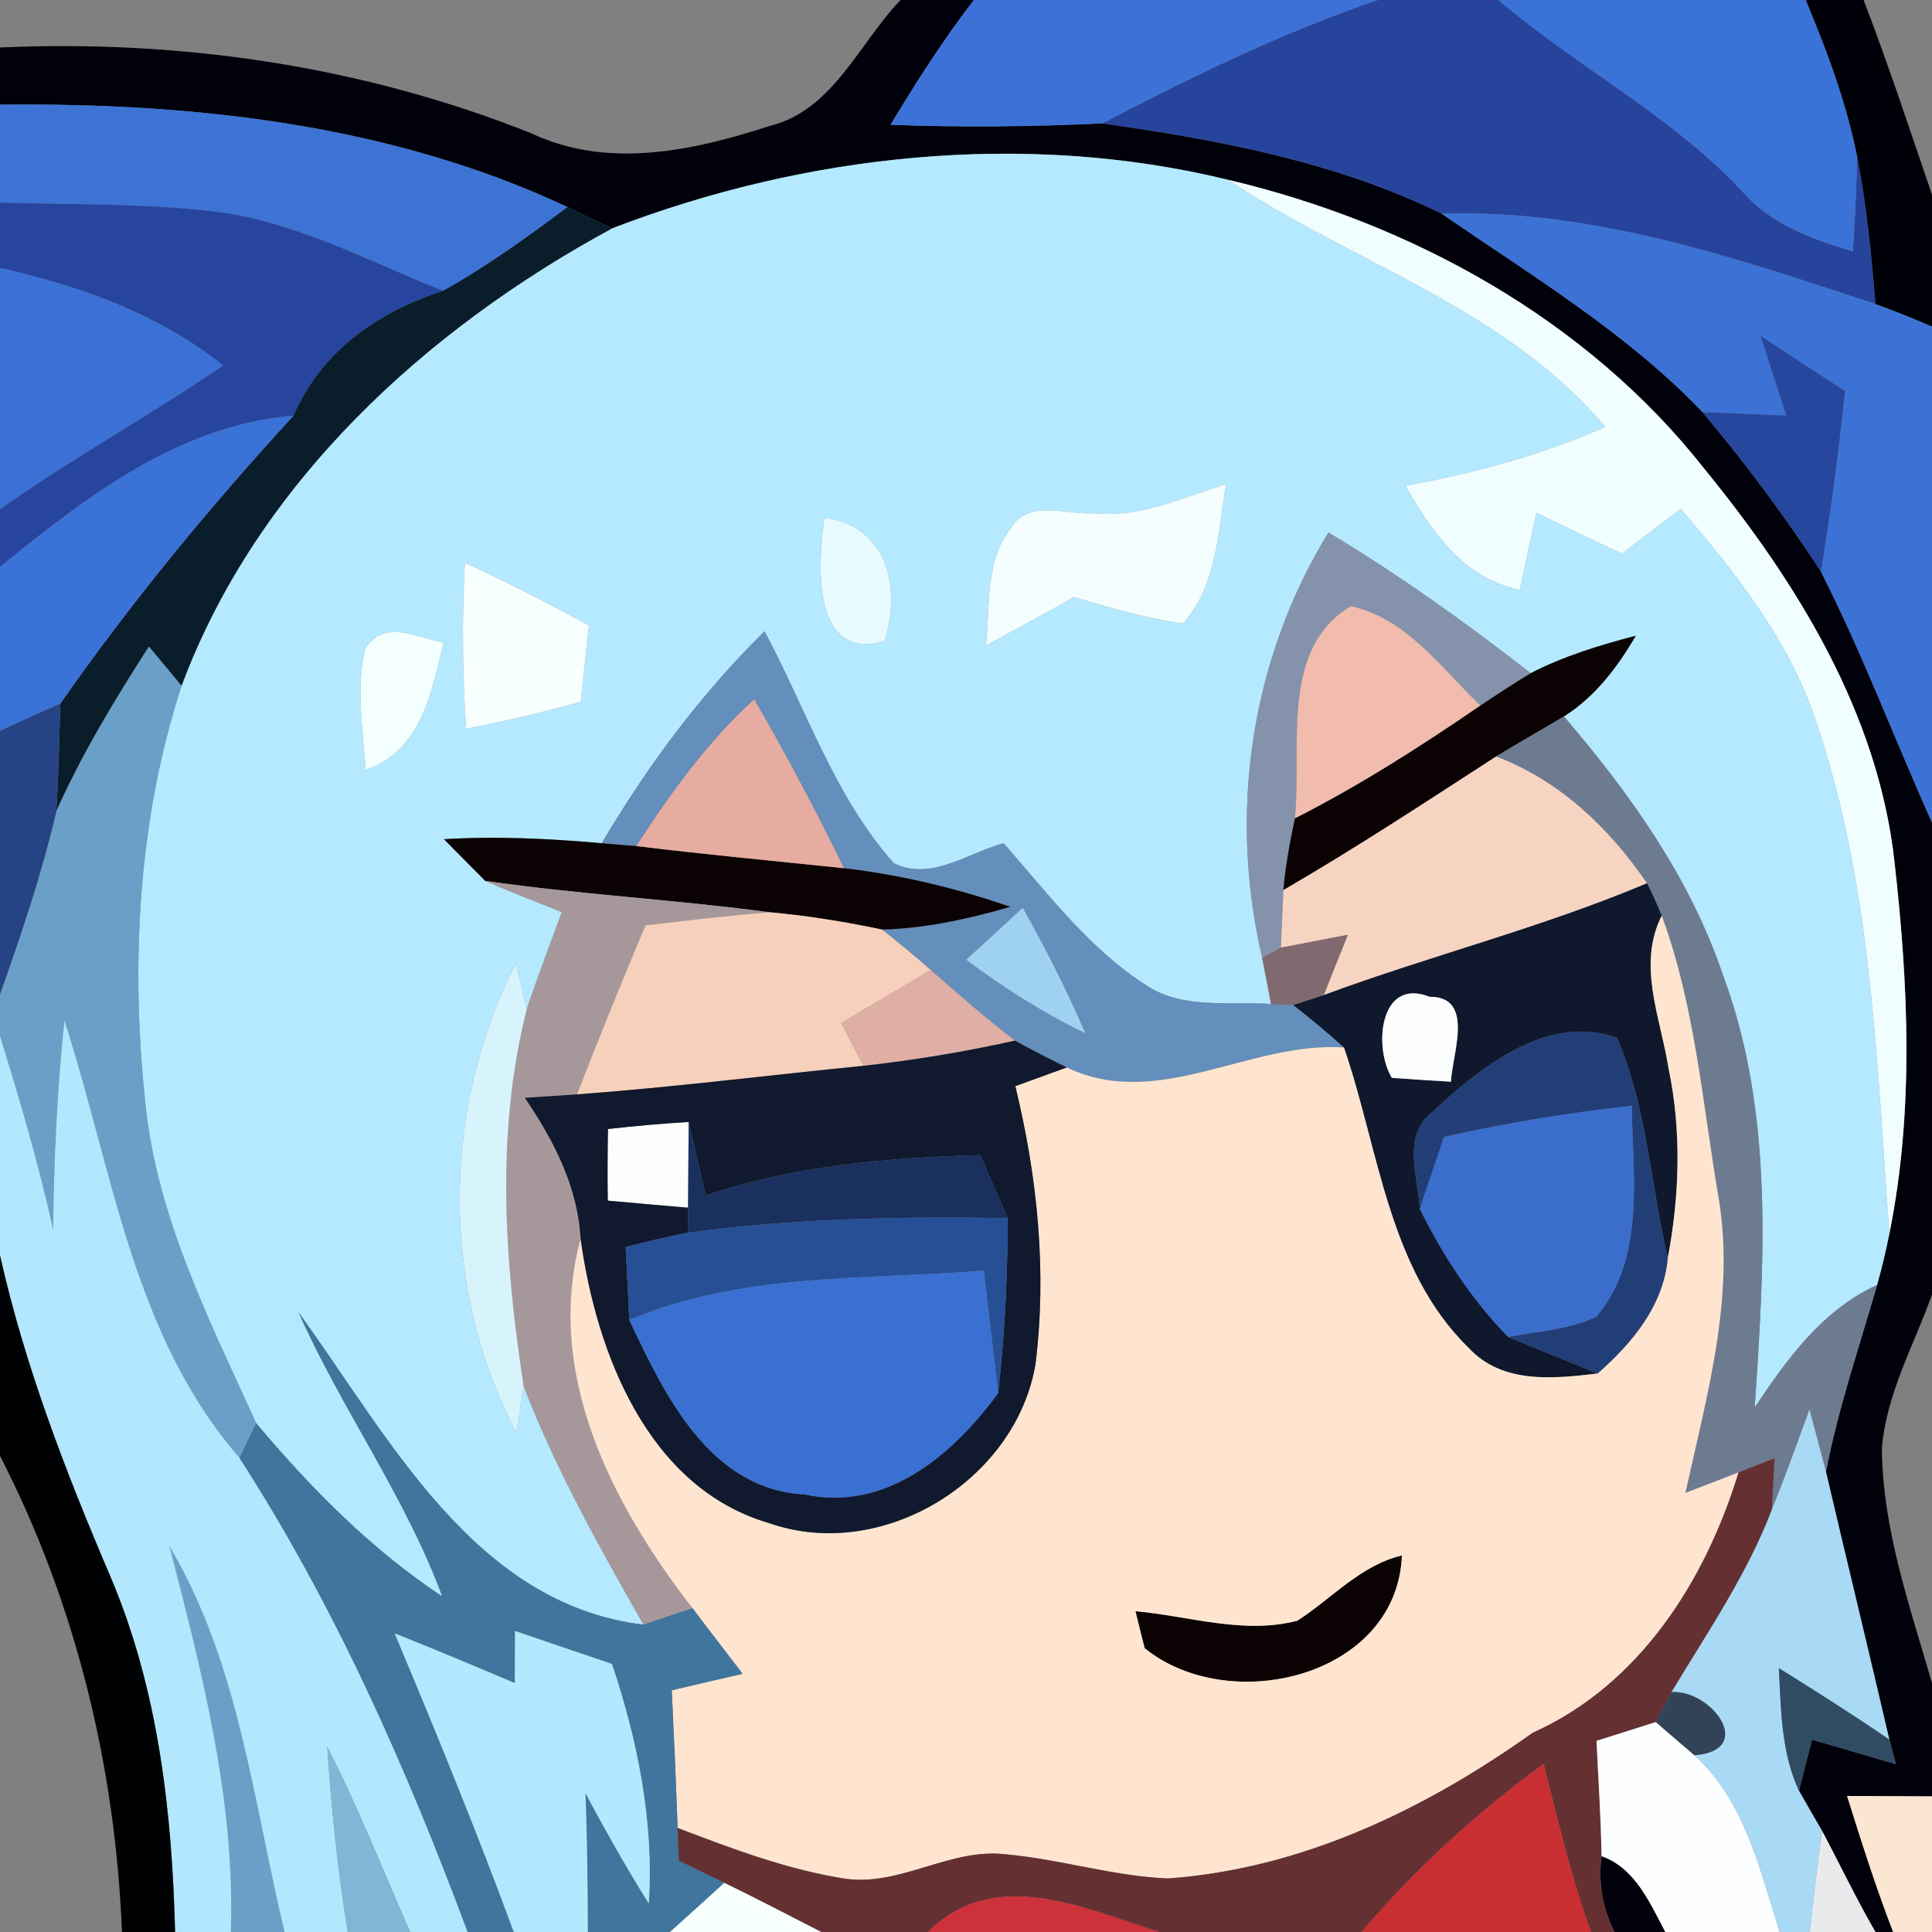 <?xml version="1.0" encoding="UTF-8" ?>
<!DOCTYPE svg PUBLIC "-//W3C//DTD SVG 1.1//EN" "http://www.w3.org/Graphics/SVG/1.1/DTD/svg11.dtd">
<svg width="96pt" height="96pt" viewBox="0 0 96 96" version="1.1" xmlns="http://www.w3.org/2000/svg">
<rect x="0" y="0" width="96" height="96" fill="#808080" stroke="none"/>
<g id="#00010bfe">
<path fill="#00010b" opacity="1.00" d=" M 44.75 0.00 L 48.39 0.00 C 46.87 1.98 45.53 4.07 44.25 6.20 C 47.76 6.33 51.27 6.30 54.78 6.13 C 60.54 6.95 66.37 8.03 71.64 10.62 C 76.10 13.70 80.83 16.53 84.60 20.48 C 86.71 23.00 88.69 25.64 90.48 28.40 C 92.54 32.46 94.14 36.73 96.00 40.87 L 96.00 64.33 C 95.10 66.84 93.73 69.26 93.51 71.97 C 93.54 75.98 94.90 79.82 96.00 83.63 L 96.00 89.26 C 94.59 89.25 93.18 89.25 91.78 89.24 C 92.49 91.51 93.21 93.78 94.07 96.00 L 93.19 96.00 C 92.24 94.36 91.43 92.65 90.54 90.98 C 90.25 90.48 89.67 89.48 89.39 88.98 C 89.55 88.34 89.87 87.07 90.04 86.44 C 91.43 86.84 92.82 87.26 94.21 87.66 C 94.13 87.36 93.96 86.75 93.88 86.44 C 92.85 82.00 91.77 77.57 90.73 73.13 C 91.34 69.97 92.39 66.93 93.27 63.85 C 93.51 63.01 93.71 62.16 93.88 61.31 C 95.11 55.24 94.83 48.97 94.14 42.86 C 93.34 35.48 89.30 28.95 84.70 23.31 C 78.86 15.87 70.12 11.08 61.01 8.93 C 50.93 6.48 40.05 7.64 30.41 11.35 C 29.85 11.09 28.75 10.56 28.20 10.29 C 19.42 6.17 9.59 5.10 0.00 5.20 L 0.00 2.36 C 8.99 1.96 18.01 3.28 26.39 6.62 C 30.20 8.42 34.42 7.50 38.24 6.26 C 41.39 5.49 42.68 2.15 44.75 0.00 Z" />
<path fill="#00010b" opacity="1.00" d=" M 79.58 92.23 C 81.25 92.82 81.98 94.55 82.75 96.00 L 80.22 96.00 C 79.63 94.82 79.41 93.57 79.58 92.23 Z" />
</g>
<g id="#3c72d8ff">
<path fill="#3c72d8" opacity="1.00" d=" M 48.39 0.00 L 68.48 0.00 C 63.73 1.61 59.22 3.82 54.78 6.13 C 51.27 6.30 47.76 6.33 44.25 6.20 C 45.53 4.07 46.87 1.98 48.39 0.00 Z" />
</g>
<g id="#27449cff">
<path fill="#27449c" opacity="1.00" d=" M 68.48 0.00 L 74.46 0.00 C 78.36 3.33 83.01 5.71 86.55 9.48 C 87.97 11.14 90.03 11.88 92.07 12.49 C 92.17 10.92 92.24 9.35 92.28 7.77 C 92.75 10.20 93.00 12.65 93.19 15.11 C 86.21 12.80 79.09 10.38 71.64 10.62 C 66.37 8.03 60.54 6.95 54.78 6.13 C 59.22 3.82 63.73 1.61 68.48 0.00 Z" />
</g>
<g id="#3b72d8ff">
<path fill="#3b72d8" opacity="1.00" d=" M 74.46 0.00 L 89.73 0.00 C 90.78 2.52 91.75 5.09 92.28 7.77 C 92.24 9.35 92.17 10.92 92.07 12.49 C 90.03 11.88 87.97 11.14 86.55 9.48 C 83.01 5.71 78.36 3.33 74.46 0.00 Z" />
</g>
<g id="#000108ff">
<path fill="#000108" opacity="1.00" d=" M 89.73 0.00 L 92.60 0.00 C 93.83 3.19 94.89 6.44 96.00 9.67 L 96.00 16.23 C 95.07 15.83 94.13 15.45 93.19 15.11 C 93.00 12.65 92.75 10.20 92.28 7.77 C 91.75 5.09 90.78 2.52 89.73 0.00 Z" />
</g>
<g id="#3c73d5ff">
<path fill="#3c73d5" opacity="1.00" d=" M 0.00 5.20 C 9.59 5.10 19.42 6.17 28.20 10.29 C 26.21 11.78 24.19 13.24 22.02 14.45 C 18.25 12.96 14.58 10.95 10.49 10.49 C 7.01 10.10 3.50 10.17 0.00 10.07 L 0.00 5.20 Z" />
</g>
<g id="#b4e9ffff">
<path fill="#b4e9ff" opacity="1.00" d=" M 30.41 11.35 C 40.05 7.64 50.93 6.48 61.01 8.93 C 67.23 13.08 74.81 15.31 79.76 21.21 C 76.60 22.62 73.24 23.52 69.84 24.13 C 71.14 26.44 72.73 28.75 75.52 29.31 C 75.79 28.03 76.07 26.76 76.34 25.48 C 77.75 26.17 79.17 26.84 80.59 27.51 C 81.56 26.77 82.54 26.03 83.51 25.28 C 86.24 28.46 88.91 31.82 90.24 35.85 C 93.02 44.03 93.25 52.77 93.88 61.31 C 93.71 62.16 93.51 63.01 93.27 63.85 C 90.56 65.09 88.79 67.53 87.19 69.94 C 87.67 62.76 88.17 55.27 85.59 48.39 C 83.96 43.59 80.98 39.42 77.71 35.60 C 79.26 34.62 80.37 33.15 81.28 31.59 C 79.49 32.06 77.71 32.60 76.06 33.45 C 72.84 30.94 69.51 28.56 66.01 26.46 C 62.14 32.77 61.03 40.40 62.72 47.60 C 62.83 48.17 63.05 49.32 63.16 49.89 C 61.10 49.74 58.83 50.17 57.00 48.99 C 54.14 47.17 52.08 44.42 49.87 41.90 C 48.12 42.37 46.24 43.81 44.41 42.89 C 41.46 39.57 40.06 35.24 37.99 31.37 C 34.82 34.49 32.16 38.07 29.90 41.90 C 27.30 41.67 24.68 41.54 22.06 41.70 C 22.58 42.22 23.60 43.25 24.11 43.77 C 25.37 44.32 26.65 44.82 27.92 45.32 C 27.33 46.93 26.72 48.53 26.17 50.16 C 26.04 49.59 25.77 48.44 25.64 47.87 C 21.93 55.07 21.88 64.02 25.66 71.20 C 25.75 70.62 25.93 69.46 26.02 68.88 C 27.62 73.02 29.79 76.89 31.98 80.73 C 23.55 79.72 19.32 71.38 14.84 65.22 C 16.99 70.04 20.14 74.36 21.98 79.33 C 18.44 76.99 15.45 73.95 12.73 70.72 C 10.42 65.64 7.82 60.54 7.23 54.91 C 6.48 47.95 6.84 40.77 9.02 34.08 C 12.76 24.03 21.15 16.36 30.41 11.35 M 54.38 25.50 C 52.99 25.62 51.11 24.74 50.22 26.27 C 48.92 27.90 49.21 30.13 48.99 32.07 C 50.45 31.29 51.91 30.49 53.36 29.67 C 55.15 30.19 56.94 30.73 58.79 30.98 C 60.47 29.07 60.53 26.43 60.92 24.06 C 58.79 24.70 56.66 25.75 54.38 25.50 M 40.96 25.74 C 40.64 27.98 40.32 32.93 43.95 31.85 C 44.80 29.24 44.10 26.10 40.96 25.74 M 23.10 27.97 C 22.95 30.72 22.98 33.47 23.16 36.21 C 25.08 35.84 26.98 35.39 28.86 34.87 C 28.99 33.60 29.12 32.34 29.26 31.08 C 27.24 29.97 25.19 28.93 23.10 27.97 M 18.15 32.23 C 17.67 34.21 18.04 36.25 18.17 38.25 C 20.94 37.31 21.44 34.41 22.04 31.93 C 20.71 31.68 19.10 30.73 18.15 32.23 Z" />
</g>
<g id="#f1feffff">
<path fill="#f1feff" opacity="1.00" d=" M 61.01 8.93 C 70.12 11.08 78.86 15.87 84.70 23.31 C 89.30 28.95 93.34 35.48 94.14 42.86 C 94.83 48.97 95.11 55.24 93.88 61.31 C 93.25 52.77 93.02 44.03 90.24 35.85 C 88.91 31.82 86.24 28.46 83.51 25.28 C 82.54 26.03 81.56 26.77 80.59 27.51 C 79.17 26.84 77.75 26.17 76.34 25.48 C 76.07 26.76 75.79 28.03 75.52 29.31 C 72.73 28.75 71.14 26.44 69.84 24.13 C 73.24 23.52 76.60 22.62 79.76 21.21 C 74.81 15.31 67.23 13.08 61.01 8.93 Z" />
</g>
<g id="#27459eff">
<path fill="#27459e" opacity="1.00" d=" M 0.00 10.07 C 3.50 10.17 7.01 10.10 10.49 10.49 C 14.58 10.95 18.25 12.96 22.02 14.45 C 18.75 15.52 15.97 17.45 14.58 20.66 C 8.90 21.11 4.26 24.71 0.00 28.17 L 0.00 25.30 C 3.59 22.76 7.45 20.64 11.08 18.16 C 7.86 15.58 3.97 14.22 0.00 13.31 L 0.00 10.07 Z" />
</g>
<g id="#0a1d2bff">
<path fill="#0a1d2b" opacity="1.00" d=" M 28.20 10.29 C 28.75 10.56 29.85 11.09 30.41 11.35 C 21.15 16.36 12.76 24.03 9.02 34.08 C 8.62 33.59 7.80 32.62 7.40 32.13 C 5.71 34.76 4.08 37.45 2.80 40.31 C 2.91 38.53 2.94 36.74 3.00 34.96 C 6.52 29.92 10.42 25.19 14.58 20.66 C 15.97 17.45 18.75 15.52 22.02 14.45 C 24.19 13.24 26.21 11.78 28.20 10.29 Z" />
</g>
<g id="#3c72d6ff">
<path fill="#3c72d6" opacity="1.00" d=" M 71.64 10.62 C 79.09 10.38 86.21 12.80 93.19 15.11 C 94.13 15.45 95.07 15.83 96.00 16.23 L 96.00 40.87 C 94.14 36.73 92.54 32.46 90.48 28.40 C 90.97 25.43 91.37 22.43 91.68 19.43 C 90.27 18.52 88.87 17.60 87.48 16.69 C 87.90 18.01 88.33 19.33 88.76 20.65 C 87.37 20.59 85.99 20.53 84.60 20.48 C 80.83 16.53 76.10 13.70 71.64 10.62 Z" />
</g>
<g id="#3b71d6ff">
<path fill="#3b71d6" opacity="1.00" d=" M 0.00 13.31 C 3.97 14.22 7.86 15.58 11.08 18.16 C 7.45 20.64 3.59 22.76 0.00 25.30 L 0.00 13.31 Z" />
</g>
<g id="#27479fff">
<path fill="#27479f" opacity="1.00" d=" M 87.48 16.69 C 88.87 17.60 90.27 18.52 91.68 19.43 C 91.37 22.43 90.97 25.43 90.48 28.40 C 88.69 25.64 86.71 23.00 84.60 20.48 C 85.99 20.53 87.37 20.59 88.76 20.65 C 88.33 19.33 87.90 18.01 87.48 16.69 Z" />
</g>
<g id="#3b72d7ff">
<path fill="#3b72d7" opacity="1.00" d=" M 0.00 28.17 C 4.26 24.71 8.90 21.11 14.58 20.66 C 10.42 25.19 6.52 29.92 3.00 34.96 C 1.99 35.40 0.99 35.85 0.00 36.32 L 0.00 28.17 Z" />
</g>
<g id="#f4feffff">
<path fill="#f4feff" opacity="1.00" d=" M 54.38 25.50 C 56.66 25.75 58.79 24.70 60.92 24.06 C 60.53 26.43 60.47 29.07 58.79 30.98 C 56.94 30.73 55.15 30.19 53.36 29.67 C 51.91 30.49 50.45 31.29 48.99 32.07 C 49.21 30.13 48.92 27.90 50.22 26.27 C 51.11 24.74 52.99 25.62 54.38 25.50 Z" />
</g>
<g id="#e7fbffff">
<path fill="#e7fbff" opacity="1.00" d=" M 40.96 25.74 C 44.10 26.10 44.80 29.24 43.95 31.85 C 40.32 32.93 40.64 27.98 40.96 25.74 Z" />
</g>
<g id="#8493abff">
<path fill="#8493ab" opacity="1.00" d=" M 62.72 47.60 C 61.03 40.40 62.14 32.77 66.01 26.46 C 69.51 28.56 72.84 30.94 76.06 33.45 C 75.21 33.97 74.38 34.51 73.56 35.06 C 71.62 33.20 69.89 30.72 67.12 30.12 C 63.55 32.26 64.71 37.17 64.34 40.67 C 64.10 41.84 63.87 43.03 63.77 44.23 C 63.74 44.94 63.68 46.38 63.65 47.09 L 62.72 47.60 Z" />
</g>
<g id="#f8ffffff">
<path fill="#f8ffff" opacity="1.00" d=" M 23.10 27.97 C 25.19 28.93 27.24 29.97 29.26 31.08 C 29.12 32.34 28.99 33.60 28.86 34.87 C 26.98 35.39 25.08 35.84 23.16 36.21 C 22.98 33.47 22.95 30.72 23.10 27.97 Z" />
<path fill="#f8ffff" opacity="1.00" d=" M 33.28 96.00 C 34.19 95.19 35.09 94.37 35.99 93.55 C 37.61 94.34 39.21 95.17 40.82 96.00 L 33.28 96.00 Z" />
</g>
<g id="#f1bbaeff">
<path fill="#f1bbae" opacity="1.00" d=" M 64.34 40.67 C 64.71 37.17 63.55 32.26 67.12 30.12 C 69.89 30.72 71.62 33.20 73.56 35.06 C 70.59 37.10 67.55 39.04 64.34 40.67 Z" />
</g>
<g id="#f4ffffff">
<path fill="#f4ffff" opacity="1.00" d=" M 18.15 32.23 C 19.10 30.73 20.71 31.68 22.04 31.93 C 21.44 34.41 20.94 37.31 18.17 38.25 C 18.04 36.25 17.67 34.21 18.15 32.23 Z" />
</g>
<g id="#6aa0c8ff">
<path fill="#6aa0c8" opacity="1.00" d=" M 2.80 40.31 C 4.08 37.45 5.71 34.76 7.40 32.13 C 7.80 32.62 8.62 33.59 9.02 34.08 C 6.84 40.77 6.48 47.95 7.23 54.91 C 7.82 60.54 10.42 65.64 12.73 70.72 C 12.52 71.15 12.11 72.01 11.90 72.44 C 6.58 66.33 5.61 58.13 3.20 50.71 C 2.84 54.16 2.68 57.62 2.64 61.09 C 1.92 57.84 0.98 54.65 0.00 51.48 L 0.00 49.41 C 1.06 46.42 2.08 43.41 2.80 40.31 Z" />
<path fill="#6aa0c8" opacity="1.00" d=" M 8.42 76.83 C 11.89 82.68 12.58 89.52 14.14 96.00 L 11.47 96.00 C 11.69 89.45 10.04 83.11 8.42 76.83 Z" />
</g>
<g id="#648ebbff">
<path fill="#648ebb" opacity="1.00" d=" M 29.90 41.90 C 32.16 38.07 34.82 34.49 37.99 31.37 C 40.06 35.24 41.46 39.57 44.41 42.89 C 46.24 43.81 48.12 42.37 49.87 41.90 C 52.08 44.42 54.14 47.17 57.00 48.99 C 58.83 50.17 61.10 49.74 63.16 49.89 C 63.43 49.91 63.98 49.93 64.26 49.94 C 65.12 50.61 65.97 51.31 66.78 52.05 C 62.10 51.73 57.54 55.22 53.01 53.04 C 52.14 52.62 51.29 52.18 50.44 51.71 C 48.99 50.61 47.62 49.40 46.25 48.20 C 45.46 47.51 44.65 46.84 43.83 46.19 C 46.00 46.13 48.12 45.66 50.20 45.06 C 47.52 44.13 44.75 43.47 41.93 43.14 C 40.55 40.29 39.06 37.50 37.48 34.75 C 35.15 36.86 33.32 39.42 31.62 42.04 C 31.19 42.01 30.33 41.94 29.90 41.90 M 48.01 47.69 C 49.87 49.08 51.84 50.33 53.93 51.34 C 53.01 49.21 51.96 47.14 50.82 45.11 C 49.89 45.97 48.95 46.83 48.01 47.69 Z" />
</g>
<g id="#0a0203ff">
<path fill="#0a0203" opacity="1.00" d=" M 76.06 33.45 C 77.71 32.60 79.49 32.06 81.28 31.59 C 80.37 33.15 79.26 34.62 77.71 35.60 C 76.59 36.27 75.45 36.91 74.34 37.59 C 70.85 39.85 67.37 42.14 63.77 44.23 C 63.87 43.03 64.10 41.84 64.34 40.67 C 67.55 39.04 70.59 37.10 73.56 35.06 C 74.38 34.51 75.21 33.97 76.06 33.45 Z" />
<path fill="#0a0203" opacity="1.00" d=" M 22.06 41.70 C 24.68 41.54 27.30 41.67 29.90 41.90 C 30.33 41.94 31.19 42.01 31.62 42.04 C 35.05 42.46 38.49 42.78 41.93 43.14 C 44.75 43.47 47.52 44.13 50.20 45.06 C 48.12 45.66 46.00 46.13 43.83 46.19 C 41.98 45.80 40.13 45.50 38.25 45.33 C 33.55 44.70 28.81 44.45 24.11 43.77 C 23.60 43.25 22.58 42.22 22.06 41.70 Z" />
<path fill="#0a0203" opacity="1.00" d=" M 64.47 80.53 C 66.19 79.42 67.60 77.78 69.66 77.29 C 69.42 83.31 61.11 85.32 56.88 81.90 C 56.76 81.44 56.53 80.52 56.42 80.06 C 59.08 80.30 61.82 81.23 64.47 80.53 Z" />
</g>
<g id="#264485ff">
<path fill="#264485" opacity="1.00" d=" M 0.00 36.32 C 0.99 35.85 1.99 35.40 3.00 34.96 C 2.94 36.74 2.91 38.53 2.80 40.31 C 2.08 43.41 1.06 46.42 0.00 49.41 L 0.00 36.32 Z" />
</g>
<g id="#e7aca1ff">
<path fill="#e7aca1" opacity="1.00" d=" M 31.62 42.04 C 33.32 39.42 35.15 36.86 37.48 34.75 C 39.06 37.50 40.55 40.29 41.93 43.14 C 38.49 42.78 35.05 42.46 31.62 42.04 Z" />
</g>
<g id="#6d7b91ff">
<path fill="#6d7b91" opacity="1.00" d=" M 74.34 37.59 C 75.45 36.91 76.59 36.27 77.71 35.60 C 80.98 39.42 83.96 43.59 85.59 48.39 C 88.17 55.27 87.67 62.76 87.19 69.94 C 88.79 67.53 90.56 65.09 93.27 63.85 C 92.39 66.93 91.34 69.97 90.73 73.13 C 90.46 72.10 90.19 71.07 89.91 70.04 C 89.31 71.70 88.71 73.37 88.04 75.01 C 88.08 74.37 88.14 73.09 88.18 72.46 C 87.73 72.63 86.83 72.99 86.39 73.16 C 85.73 73.42 84.41 73.93 83.75 74.18 C 84.80 69.35 86.25 64.42 85.38 59.43 C 84.59 54.77 84.22 49.97 82.57 45.50 C 82.35 44.95 82.10 44.41 81.84 43.89 C 79.96 41.14 77.49 38.78 74.34 37.59 Z" />
</g>
<g id="#f7d3c2ff">
<path fill="#f7d3c2" opacity="1.00" d=" M 63.77 44.23 C 67.37 42.14 70.85 39.85 74.34 37.59 C 77.49 38.78 79.96 41.14 81.84 43.89 C 76.61 46.10 71.09 47.48 65.77 49.45 C 66.17 48.45 66.57 47.45 66.97 46.45 C 66.14 46.61 64.48 46.93 63.65 47.09 C 63.68 46.38 63.74 44.94 63.77 44.23 Z" />
</g>
<g id="#a6979bff">
<path fill="#a6979b" opacity="1.00" d=" M 24.11 43.77 C 28.81 44.45 33.55 44.70 38.25 45.33 C 36.19 45.49 34.13 45.74 32.07 45.98 C 30.91 48.76 29.76 51.56 28.67 54.38 C 28.03 54.42 26.73 54.51 26.08 54.55 C 27.51 56.65 28.71 58.96 28.85 61.55 C 27.04 68.25 30.40 74.75 34.41 79.91 C 33.80 80.11 32.59 80.52 31.98 80.73 C 29.79 76.89 27.62 73.02 26.02 68.88 C 25.07 62.68 24.62 56.31 26.17 50.16 C 26.72 48.53 27.33 46.93 27.92 45.32 C 26.65 44.82 25.37 44.32 24.11 43.77 Z" />
</g>
<g id="#0f182cff">
<path fill="#0f182c" opacity="1.00" d=" M 81.84 43.89 C 82.10 44.41 82.35 44.95 82.57 45.50 C 81.33 47.96 82.52 50.58 82.91 53.09 C 83.56 56.19 83.46 59.41 82.87 62.51 C 82.02 58.87 81.83 55.03 80.35 51.57 C 76.90 50.33 73.55 53.04 71.17 55.26 C 69.64 56.43 70.47 58.47 70.55 60.07 C 71.70 62.38 73.12 64.58 74.94 66.43 C 76.41 67.05 77.90 67.63 79.38 68.25 C 77.18 68.51 74.65 68.78 72.98 66.98 C 68.97 63.07 68.52 57.10 66.78 52.05 C 65.97 51.31 65.12 50.61 64.26 49.94 C 64.64 49.81 65.39 49.57 65.77 49.45 C 71.09 47.48 76.61 46.10 81.84 43.89 M 69.16 53.56 C 69.89 53.61 71.37 53.71 72.10 53.75 C 72.14 52.43 73.32 49.51 71.03 49.53 C 68.56 48.55 68.23 52.02 69.16 53.56 Z" />
</g>
<g id="#9ed2f0ff">
<path fill="#9ed2f0" opacity="1.00" d=" M 48.01 47.69 C 48.95 46.83 49.89 45.97 50.82 45.11 C 51.96 47.14 53.01 49.21 53.93 51.34 C 51.84 50.33 49.87 49.08 48.01 47.69 Z" />
</g>
<g id="#f6d0bbff">
<path fill="#f6d0bb" opacity="1.00" d=" M 32.07 45.98 C 34.13 45.74 36.19 45.49 38.25 45.33 C 40.13 45.50 41.98 45.80 43.83 46.19 C 44.65 46.84 45.46 47.51 46.25 48.20 C 44.77 49.08 43.29 49.96 41.80 50.83 C 42.08 51.36 42.63 52.43 42.91 52.96 C 38.16 53.43 33.43 54.03 28.67 54.38 C 29.76 51.56 30.91 48.76 32.07 45.98 Z" />
</g>
<g id="#ffe5d0ff">
<path fill="#ffe5d0" opacity="1.00" d=" M 82.91 53.09 C 82.52 50.58 81.33 47.96 82.57 45.50 C 84.22 49.97 84.59 54.77 85.38 59.43 C 86.25 64.42 84.80 69.35 83.75 74.18 C 84.41 73.93 85.73 73.42 86.39 73.16 C 84.74 78.56 81.47 83.72 76.16 86.10 C 70.81 89.91 64.67 92.87 58.03 93.34 C 55.31 93.23 52.68 92.38 49.97 92.14 C 47.22 91.81 44.73 93.75 41.98 93.35 C 39.11 92.90 36.37 91.86 33.67 90.83 C 33.59 88.55 33.49 86.27 33.38 83.99 C 34.55 83.71 35.73 83.44 36.90 83.17 C 36.07 82.08 35.23 81.00 34.41 79.91 C 30.40 74.75 27.04 68.25 28.85 61.55 C 29.63 67.22 32.19 73.92 38.21 75.68 C 43.82 77.65 50.46 73.59 51.45 67.80 C 52.03 63.17 51.55 58.48 50.45 53.97 C 51.31 53.66 52.16 53.35 53.01 53.04 C 57.54 55.22 62.10 51.73 66.78 52.05 C 68.52 57.10 68.97 63.07 72.98 66.98 C 74.65 68.78 77.18 68.51 79.38 68.25 C 81.09 66.75 82.66 64.88 82.87 62.51 C 83.46 59.41 83.56 56.19 82.91 53.09 M 64.47 80.53 C 61.82 81.23 59.08 80.30 56.42 80.06 C 56.53 80.52 56.76 81.44 56.88 81.90 C 61.11 85.32 69.42 83.31 69.66 77.29 C 67.60 77.78 66.19 79.42 64.47 80.53 Z" />
</g>
<g id="#806a6fff">
<path fill="#806a6f" opacity="1.00" d=" M 62.72 47.60 L 63.65 47.09 C 64.48 46.93 66.14 46.61 66.97 46.45 C 66.57 47.45 66.17 48.45 65.77 49.45 C 65.39 49.57 64.64 49.81 64.26 49.94 C 63.98 49.93 63.43 49.91 63.16 49.89 C 63.05 49.32 62.83 48.17 62.72 47.60 Z" />
</g>
<g id="#d7f4fdff">
<path fill="#d7f4fd" opacity="1.00" d=" M 25.66 71.20 C 21.88 64.02 21.93 55.07 25.64 47.87 C 25.77 48.44 26.04 49.59 26.17 50.16 C 24.62 56.31 25.07 62.68 26.02 68.88 C 25.93 69.46 25.75 70.62 25.66 71.20 Z" />
</g>
<g id="#dfaea5ff">
<path fill="#dfaea5" opacity="1.00" d=" M 46.25 48.20 C 47.62 49.40 48.99 50.61 50.44 51.71 C 47.95 52.26 45.44 52.68 42.91 52.96 C 42.63 52.43 42.08 51.36 41.80 50.83 C 43.29 49.96 44.77 49.08 46.25 48.20 Z" />
</g>
<g id="#fcfdfdff">
<path fill="#fcfdfd" opacity="1.00" d=" M 69.16 53.56 C 68.23 52.02 68.56 48.55 71.03 49.53 C 73.32 49.51 72.14 52.43 72.10 53.75 C 71.37 53.71 69.89 53.61 69.16 53.56 Z" />
<path fill="#fcfdfd" opacity="1.00" d=" M 30.21 56.10 C 31.54 55.95 32.88 55.83 34.22 55.75 C 34.21 57.17 34.20 58.59 34.19 60.01 C 32.86 59.90 31.53 59.78 30.20 59.66 C 30.18 58.47 30.19 57.29 30.21 56.10 Z" />
</g>
<g id="#b2e7feff">
<path fill="#b2e7fe" opacity="1.00" d=" M 3.20 50.71 C 5.61 58.13 6.58 66.33 11.90 72.44 C 16.64 79.79 20.19 87.82 23.24 96.00 L 20.38 96.00 C 19.02 92.92 17.80 89.79 16.26 86.80 C 16.47 89.88 16.78 92.95 17.28 96.00 L 14.14 96.00 C 12.58 89.52 11.89 82.68 8.42 76.83 C 10.04 83.11 11.69 89.45 11.47 96.00 L 8.70 96.00 C 8.55 90.01 7.86 83.94 5.50 78.37 C 3.28 73.18 1.24 67.90 0.00 62.38 L 0.00 51.48 C 0.98 54.65 1.92 57.84 2.64 61.09 C 2.68 57.62 2.84 54.16 3.20 50.71 Z" />
</g>
<g id="#223e77ff">
<path fill="#223e77" opacity="1.00" d=" M 71.17 55.26 C 73.55 53.04 76.90 50.33 80.35 51.57 C 81.83 55.03 82.02 58.87 82.87 62.51 C 82.66 64.88 81.09 66.75 79.38 68.25 C 77.90 67.63 76.41 67.05 74.94 66.43 C 76.41 66.14 77.96 66.08 79.33 65.42 C 81.77 62.50 81.13 58.46 81.08 54.95 C 77.95 55.29 74.83 55.80 71.75 56.50 C 71.35 57.69 70.95 58.88 70.55 60.07 C 70.47 58.47 69.64 56.43 71.17 55.26 Z" />
</g>
<g id="#10192dff">
<path fill="#10192d" opacity="1.00" d=" M 42.91 52.96 C 45.44 52.68 47.95 52.26 50.44 51.71 C 51.29 52.18 52.14 52.62 53.01 53.04 C 52.16 53.35 51.31 53.66 50.45 53.97 C 51.55 58.48 52.03 63.17 51.45 67.80 C 50.46 73.59 43.82 77.65 38.21 75.68 C 32.19 73.92 29.63 67.22 28.85 61.55 C 28.71 58.96 27.51 56.65 26.08 54.55 C 26.73 54.51 28.03 54.42 28.67 54.38 C 33.43 54.03 38.16 53.43 42.91 52.96 M 30.21 56.10 C 30.19 57.29 30.18 58.47 30.20 59.66 C 31.53 59.78 32.86 59.90 34.19 60.01 L 34.18 61.25 C 33.14 61.46 32.11 61.69 31.09 61.97 C 31.15 63.17 31.21 64.38 31.27 65.59 C 33.03 69.32 35.25 74.00 39.99 74.26 C 44.06 75.13 47.38 72.25 49.60 69.22 C 49.93 66.33 50.06 63.43 50.08 60.53 C 49.62 59.49 49.16 58.44 48.71 57.40 C 44.10 57.52 39.46 57.92 35.07 59.40 C 34.79 58.18 34.50 56.96 34.22 55.75 C 32.88 55.83 31.54 55.95 30.21 56.10 Z" />
</g>
<g id="#3a6dccff">
<path fill="#3a6dcc" opacity="1.00" d=" M 71.75 56.50 C 74.83 55.80 77.95 55.29 81.08 54.95 C 81.13 58.46 81.77 62.50 79.33 65.42 C 77.96 66.08 76.41 66.14 74.94 66.43 C 73.12 64.58 71.70 62.38 70.55 60.07 C 70.95 58.88 71.35 57.69 71.75 56.50 Z" />
</g>
<g id="#1a305eff">
<path fill="#1a305e" opacity="1.00" d=" M 34.22 55.75 C 34.50 56.96 34.79 58.18 35.07 59.40 C 39.46 57.92 44.10 57.52 48.71 57.40 C 49.16 58.44 49.62 59.49 50.08 60.53 C 44.77 60.44 39.45 60.54 34.18 61.25 L 34.19 60.01 C 34.20 58.59 34.21 57.17 34.22 55.75 Z" />
</g>
<g id="#274f95ff">
<path fill="#274f95" opacity="1.00" d=" M 34.18 61.25 C 39.45 60.54 44.77 60.44 50.08 60.53 C 50.06 63.43 49.93 66.33 49.60 69.22 C 49.36 67.19 49.12 65.17 48.88 63.14 C 42.98 63.60 36.84 63.23 31.27 65.59 C 31.21 64.38 31.15 63.17 31.09 61.97 C 32.11 61.69 33.14 61.46 34.18 61.25 Z" />
</g>
<g id="#000103fe">
<path fill="#000103" opacity="1.00" d=" M 0.00 62.38 C 1.24 67.90 3.28 73.18 5.50 78.37 C 7.86 83.94 8.55 90.01 8.70 96.00 L 6.06 96.00 C 5.73 87.77 3.77 79.68 0.00 72.34 L 0.00 62.38 Z" />
</g>
<g id="#3970d1ff">
<path fill="#3970d1" opacity="1.00" d=" M 31.27 65.59 C 36.84 63.23 42.98 63.60 48.88 63.14 C 49.12 65.17 49.36 67.19 49.60 69.22 C 47.38 72.25 44.06 75.13 39.99 74.26 C 35.25 74.00 33.03 69.32 31.27 65.59 Z" />
</g>
<g id="#40759dff">
<path fill="#40759d" opacity="1.00" d=" M 14.84 65.22 C 19.32 71.38 23.55 79.72 31.98 80.73 C 32.59 80.52 33.80 80.11 34.41 79.91 C 35.23 81.00 36.07 82.08 36.90 83.17 C 35.73 83.44 34.55 83.71 33.38 83.99 C 33.49 86.27 33.59 88.55 33.67 90.83 C 33.68 91.24 33.71 92.05 33.73 92.46 C 34.48 92.82 35.24 93.18 35.99 93.55 C 35.09 94.37 34.19 95.19 33.28 96.00 L 29.21 96.00 C 29.20 93.70 29.18 91.40 29.09 89.10 C 30.08 90.96 31.12 92.80 32.24 94.59 C 32.50 90.52 31.69 86.51 30.41 82.68 C 28.80 82.14 27.20 81.59 25.59 81.04 C 25.59 81.90 25.58 82.77 25.58 83.63 C 23.60 82.79 21.61 81.96 19.61 81.16 C 21.67 86.07 23.69 91.00 25.53 96.00 L 23.24 96.00 C 20.19 87.82 16.64 79.79 11.90 72.44 C 12.11 72.01 12.52 71.15 12.73 70.72 C 15.45 73.95 18.44 76.99 21.98 79.33 C 20.14 74.36 16.99 70.04 14.84 65.22 Z" />
</g>
<g id="#a8d9f5ff">
<path fill="#a8d9f5" opacity="1.00" d=" M 88.04 75.01 C 88.71 73.37 89.31 71.70 89.91 70.04 C 90.19 71.07 90.46 72.10 90.73 73.13 C 91.77 77.57 92.85 82.00 93.88 86.44 C 92.08 85.21 90.24 84.04 88.39 82.89 C 88.50 84.94 88.50 87.07 89.39 88.98 C 89.67 89.48 90.25 90.48 90.54 90.98 C 90.31 92.65 90.11 94.32 89.93 96.00 L 88.43 96.00 C 87.43 92.90 86.71 89.50 84.19 87.22 C 87.29 86.97 85.05 83.95 83.05 84.08 C 84.83 81.12 86.80 78.25 88.04 75.01 Z" />
</g>
<g id="#653032ff">
<path fill="#653032" opacity="1.00" d=" M 86.39 73.16 C 86.83 72.99 87.73 72.63 88.18 72.46 C 88.14 73.09 88.08 74.37 88.04 75.01 C 86.80 78.25 84.83 81.12 83.05 84.08 C 82.85 84.45 82.46 85.20 82.27 85.57 C 81.53 85.81 80.06 86.27 79.33 86.50 C 79.42 88.41 79.55 90.32 79.58 92.23 C 79.41 93.57 79.63 94.82 80.22 96.00 L 79.06 96.00 C 78.06 93.28 77.42 90.45 76.70 87.65 C 73.37 90.07 70.33 92.87 67.65 96.00 L 57.61 96.00 C 53.87 94.83 49.43 92.69 46.11 96.00 L 40.82 96.00 C 39.21 95.17 37.61 94.34 35.99 93.55 C 35.24 93.18 34.48 92.82 33.73 92.46 C 33.71 92.05 33.68 91.24 33.67 90.83 C 36.37 91.86 39.11 92.90 41.98 93.35 C 44.73 93.75 47.22 91.81 49.97 92.14 C 52.68 92.38 55.31 93.23 58.03 93.34 C 64.67 92.87 70.81 89.91 76.16 86.10 C 81.47 83.72 84.74 78.56 86.39 73.16 Z" />
</g>
<g id="#b3e8feff">
<path fill="#b3e8fe" opacity="1.00" d=" M 19.61 81.16 C 21.61 81.96 23.60 82.79 25.58 83.63 C 25.58 82.77 25.59 81.90 25.59 81.04 C 27.20 81.59 28.80 82.14 30.41 82.68 C 31.69 86.51 32.50 90.52 32.24 94.59 C 31.12 92.80 30.08 90.96 29.09 89.10 C 29.18 91.40 29.20 93.70 29.21 96.00 L 25.53 96.00 C 23.69 91.00 21.67 86.07 19.61 81.16 Z" />
</g>
<g id="#304c62ff">
<path fill="#304c62" opacity="1.00" d=" M 88.39 82.89 C 90.24 84.04 92.08 85.21 93.88 86.44 C 93.96 86.75 94.13 87.36 94.21 87.66 C 92.82 87.26 91.43 86.84 90.04 86.44 C 89.87 87.07 89.55 88.34 89.39 88.98 C 88.50 87.07 88.50 84.94 88.39 82.89 Z" />
</g>
<g id="#324358ff">
<path fill="#324358" opacity="1.00" d=" M 82.27 85.57 C 82.46 85.20 82.85 84.45 83.05 84.08 C 85.05 83.95 87.29 86.97 84.19 87.22 C 83.71 86.81 82.75 85.99 82.27 85.57 Z" />
</g>
<g id="#fcfeffff">
<path fill="#fcfeff" opacity="1.00" d=" M 79.33 86.50 C 80.06 86.27 81.53 85.81 82.27 85.57 C 82.75 85.99 83.71 86.81 84.19 87.22 C 86.71 89.50 87.43 92.90 88.43 96.00 L 82.75 96.00 C 81.98 94.55 81.25 92.82 79.58 92.23 C 79.55 90.32 79.42 88.41 79.33 86.50 Z" />
</g>
<g id="#81b7d5ff">
<path fill="#81b7d5" opacity="1.00" d=" M 16.26 86.80 C 17.80 89.79 19.02 92.92 20.38 96.00 L 17.28 96.00 C 16.78 92.95 16.47 89.88 16.26 86.80 Z" />
</g>
<g id="#c92e33ff">
<path fill="#c92e33" opacity="1.00" d=" M 67.65 96.00 C 70.33 92.87 73.37 90.07 76.70 87.65 C 77.42 90.45 78.06 93.28 79.06 96.00 L 67.65 96.00 Z" />
</g>
<g id="#fbe6d2ff">
<path fill="#fbe6d2" opacity="1.00" d=" M 91.78 89.24 C 93.18 89.25 94.59 89.25 96.00 89.26 L 96.00 96.00 L 94.07 96.00 C 93.21 93.78 92.49 91.51 91.78 89.24 Z" />
</g>
<g id="#e8eaecff">
<path fill="#e8eaec" opacity="1.00" d=" M 89.93 96.00 C 90.11 94.32 90.31 92.65 90.54 90.98 C 91.43 92.65 92.24 94.36 93.19 96.00 L 89.93 96.00 Z" />
</g>
<g id="#cd313aff">
<path fill="#cd313a" opacity="1.00" d=" M 46.11 96.00 C 49.43 92.69 53.87 94.83 57.61 96.00 L 46.11 96.00 Z" />
</g>
</svg>
